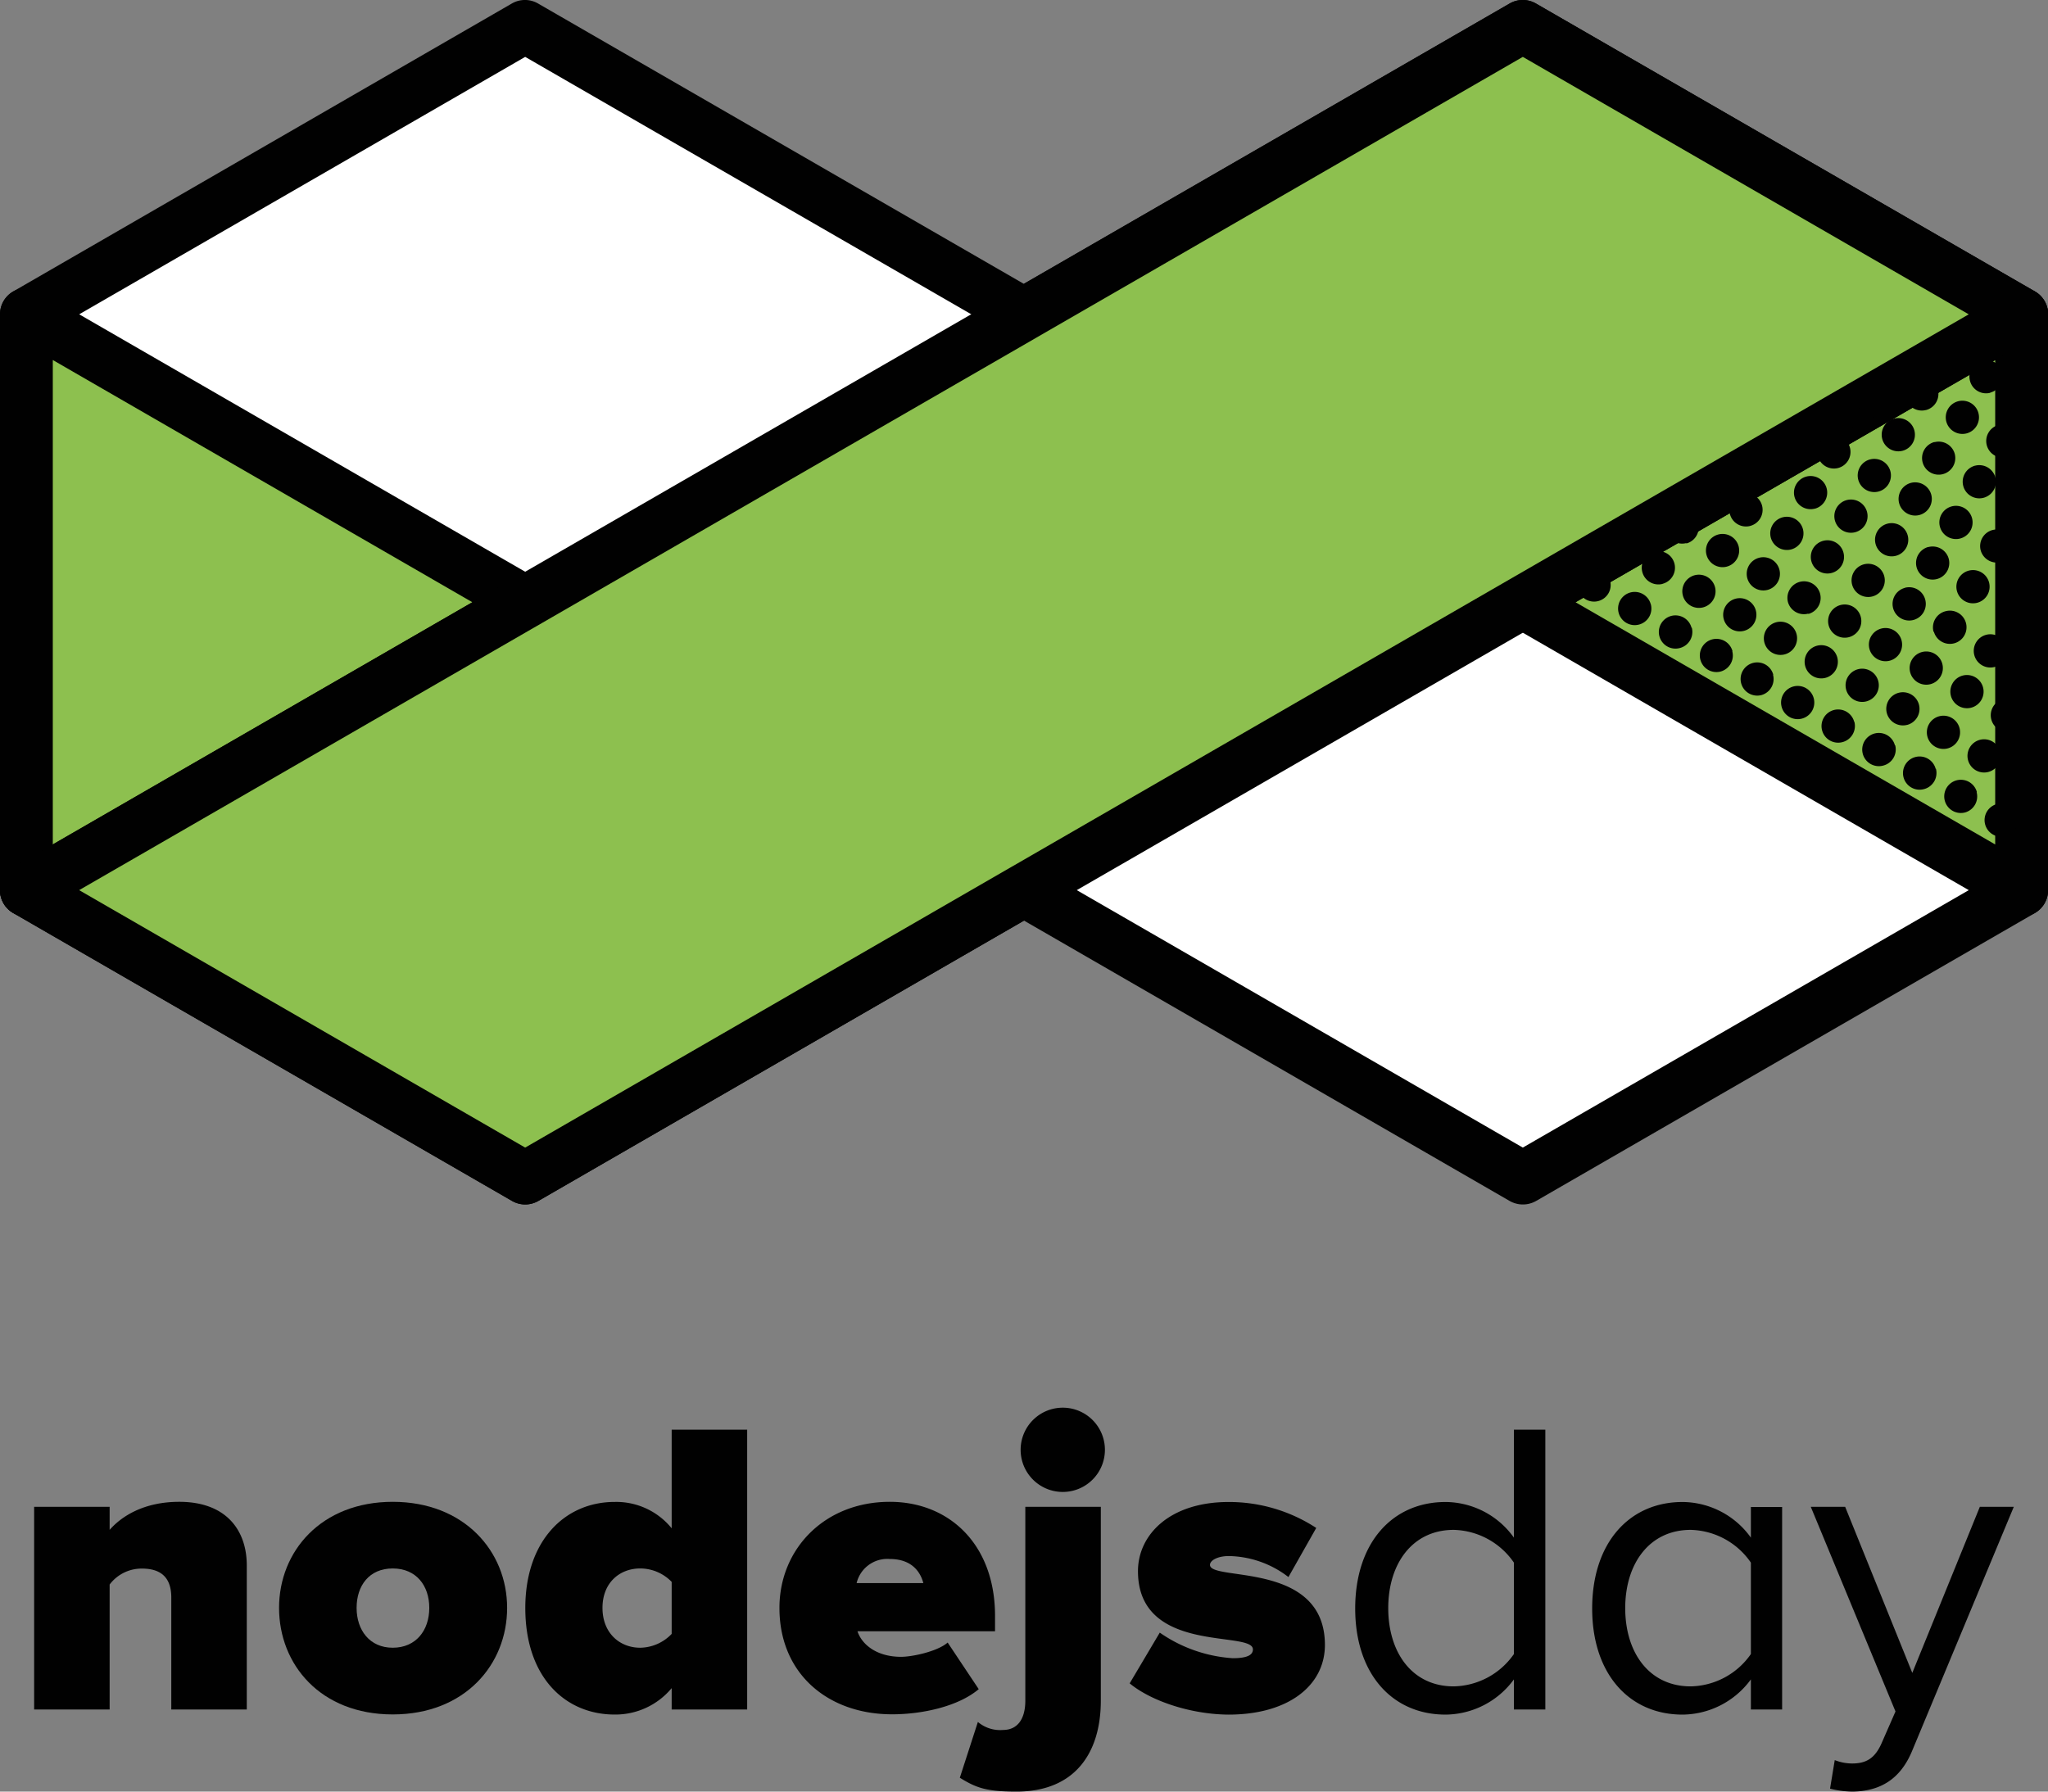 <svg id="Layer_1" data-name="Layer 1" xmlns="http://www.w3.org/2000/svg" viewBox="0 0 340.16 297.64"><rect x="0" y="0" width="340.16" height="297.64" fill="#808080" stroke="none"/><defs><style>.cls-1{fill:#010101;}.cls-2{fill:#fff;}.cls-3{fill:#8dc04f;}</style></defs><title>nodejsday-big1</title><path class="cls-1" d="M28.45,284v-18.6c0-3.48-1.88-4.81-4.88-4.81a6.66,6.66,0,0,0-5.36,2.65V284H5.67V250.33H18.21v3.83c1.95-2.23,5.64-4.66,11.57-4.66,7.8,0,11.21,4.73,11.21,10.58V284Z"/><path class="cls-1" d="M46.35,267.12c0-9.4,7-17.62,18.88-17.62s19,8.22,19,17.62-7,17.7-19,17.7S46.35,276.53,46.35,267.12Zm24.95,0c0-3.69-2.16-6.55-6.07-6.55s-6,2.86-6,6.55,2.16,6.62,6,6.62S71.3,270.88,71.3,267.12Z"/><path class="cls-1" d="M111.56,284v-3.55a12.14,12.14,0,0,1-9.47,4.39c-8.16,0-14.84-6.13-14.84-17.7,0-11.15,6.55-17.62,14.84-17.62a11.84,11.84,0,0,1,9.47,4.38V237.51H124.1V284Zm0-12.54V262.8a7.28,7.28,0,0,0-5.22-2.23c-3.42,0-6.27,2.37-6.27,6.55s2.85,6.62,6.27,6.62A7.36,7.36,0,0,0,111.56,271.44Z"/><path class="cls-1" d="M129.46,267.12c0-9.75,7.46-17.62,18.33-17.62,9.89,0,17.48,7.1,17.48,18.95V271H142.42c.7,2.16,3.14,4.25,7.25,4.25,1.88,0,6.06-.9,7.73-2.37l5.16,7.74c-3.35,2.85-9.34,4.18-14.36,4.18C137.68,284.82,129.46,278.2,129.46,267.12ZM147.79,259a5.24,5.24,0,0,0-5.51,4h11.08C153,261.62,151.83,259,147.79,259Z"/><path class="cls-1" d="M159.42,295.34l3-9.27a5.71,5.71,0,0,0,4.18,1.33c2.3,0,3.7-1.68,3.7-4.88V250.33h12.54v32.19c0,8.64-4.25,15.12-14,15.12C163.74,297.64,162.13,297,159.42,295.34Zm10.1-54.48a7,7,0,1,1,7,7A7,7,0,0,1,169.52,240.86Z"/><path class="cls-1" d="M187.63,279.66l5-8.43a23.93,23.93,0,0,0,12.12,4.25c2.58,0,3.35-.62,3.35-1.46,0-3.21-19.09.9-19.09-13,0-6.06,5.29-11.49,15.05-11.49a26.48,26.48,0,0,1,14.56,4.31L214,262a16.61,16.61,0,0,0-9.9-3.49c-1.81,0-3.13.7-3.13,1.47,0,2.78,19.09-.7,19.09,13.3,0,6.69-6,11.57-16,11.57C197.94,284.82,191.26,282.66,187.63,279.66Z"/><path class="cls-1" d="M251.45,284v-5a14.18,14.18,0,0,1-11.36,5.85c-8.78,0-15-6.69-15-17.63s6.2-17.69,15-17.69a14.06,14.06,0,0,1,11.36,5.92V237.51h5.22V284Zm0-9.19V259.6a12.49,12.49,0,0,0-10-5.44c-6.83,0-10.87,5.58-10.87,13s4,13,10.87,13A12.45,12.45,0,0,0,251.45,274.79Z"/><path class="cls-1" d="M290.81,284v-5a14.18,14.18,0,0,1-11.36,5.85c-8.78,0-15-6.69-15-17.63s6.2-17.69,15-17.69a14.06,14.06,0,0,1,11.36,5.92v-5.09H296V284Zm0-9.19V259.6a12.49,12.49,0,0,0-10-5.44c-6.83,0-10.87,5.58-10.87,13s4,13,10.87,13A12.45,12.45,0,0,0,290.81,274.79Z"/><path class="cls-1" d="M304.74,292.41a8,8,0,0,0,2.86.56c2.29,0,3.83-.77,5-3.55l2.23-5.09-14.07-34h5.71l11.15,27.59,11.22-27.59h5.64l-16.86,40.48c-2,4.88-5.44,6.76-9.9,6.83a15.83,15.83,0,0,1-3.76-.49Z"/><polygon class="cls-2" points="252.93 4.38 183.69 44.35 170.08 52.22 170.08 52.22 87.23 4.38 4.38 52.22 4.38 147.88 87.23 195.71 156.46 155.74 170.08 147.88 252.93 195.71 335.77 147.88 335.77 147.88 335.77 52.22 252.93 4.38"/><path class="cls-1" d="M252.93,200.1a4.43,4.43,0,0,1-2.2-.59l-80.65-46.57L89.42,199.51a4.39,4.39,0,0,1-4.38,0L2.19,151.68A4.4,4.4,0,0,1,0,147.88V52.22a4.39,4.39,0,0,1,2.19-3.8L85,.59a4.34,4.34,0,0,1,4.38,0l80.66,46.56L250.73.59a4.36,4.36,0,0,1,4.39,0L338,48.42a4.39,4.39,0,0,1,2.19,3.8v95.66a4.4,4.4,0,0,1-2.19,3.8l-82.85,47.83A4.42,4.42,0,0,1,252.93,200.1Zm-82.85-56.6a4.38,4.38,0,0,1,2.19.58l80.66,46.57,78.46-45.3V54.75L252.93,9.45,172.27,56a4.34,4.34,0,0,1-4.38,0L87.23,9.45,8.77,54.75v90.6l78.46,45.3,80.66-46.57A4.35,4.35,0,0,1,170.08,143.5Z"/><polygon class="cls-3" points="335.77 52.22 335.77 52.22 335.77 147.88 252.93 100.05 335.77 52.22"/><path class="cls-1" d="M335.77,152.26a4.41,4.41,0,0,1-2.19-.58l-82.85-47.84a4.38,4.38,0,0,1,0-7.59l82.85-47.83a4.39,4.39,0,0,1,6.58,3.8v95.66a4.36,4.36,0,0,1-4.39,4.38Zm-74.08-52.21,69.7,40.24V59.81Z"/><polygon class="cls-3" points="87.23 100.05 4.38 147.88 4.38 52.22 87.23 100.05"/><path class="cls-1" d="M4.38,152.26A4.36,4.36,0,0,1,0,147.88V52.22a4.39,4.39,0,0,1,6.58-3.8L89.42,96.25a4.37,4.37,0,0,1,0,7.59L6.58,151.68A4.42,4.42,0,0,1,4.38,152.26ZM8.77,59.81v80.48l69.69-40.24Z"/><polygon class="cls-3" points="252.93 4.38 183.69 44.35 170.08 52.22 170.08 52.22 87.23 100.05 4.38 147.88 87.23 195.71 156.46 155.74 170.08 147.88 252.93 100.05 335.77 52.22 252.93 4.38"/><path class="cls-1" d="M87.23,200.1a4.39,4.39,0,0,1-2.19-.59L2.19,151.68a4.39,4.39,0,0,1,0-7.6L250.73.59a4.36,4.36,0,0,1,4.39,0L338,48.42A4.38,4.38,0,0,1,338,56L89.42,199.51A4.39,4.39,0,0,1,87.23,200.1ZM13.15,147.88l74.08,42.77L327,52.22,252.93,9.45Z"/><path class="cls-1" d="M310,116.52a2.76,2.76,0,1,0-3.38-2A2.76,2.76,0,0,0,310,116.52Zm6.77,3.91a2.76,2.76,0,1,0-3.39-2A2.77,2.77,0,0,0,316.74,120.43ZM305.3,77.75a2.76,2.76,0,1,0-3.38-2A2.77,2.77,0,0,0,305.3,77.75Zm15.34,35.91a2.76,2.76,0,1,0-3.38-2A2.76,2.76,0,0,0,320.64,113.66ZM306.73,83.08a2.76,2.76,0,1,0,3.38,2A2.76,2.76,0,0,0,306.73,83.08Zm-3.91,6.77a2.76,2.76,0,1,0,3.38,2A2.75,2.75,0,0,0,302.82,89.85Zm20.68,34.48a2.76,2.76,0,1,0-3.38-2A2.76,2.76,0,0,0,323.5,124.33Zm-16.39-18.48a2.76,2.76,0,1,0-3.38-1.95A2.76,2.76,0,0,0,307.11,105.85Zm-3.9,6.76a2.76,2.76,0,1,0-3.39-2A2.76,2.76,0,0,0,303.21,112.61Zm10.67-2.85a2.76,2.76,0,1,0-3.39-2A2.77,2.77,0,0,0,313.88,109.76ZM316,74.89a2.76,2.76,0,1,0-3.38-2A2.77,2.77,0,0,0,316,74.89Zm7.81-13.53a2.77,2.77,0,0,0,2-3.35l-4.6,2.65A2.75,2.75,0,0,0,323.78,61.36Zm-3.9,6.76a2.76,2.76,0,1,0-3.39-2A2.76,2.76,0,0,0,319.88,68.12ZM309.21,71a2.76,2.76,0,0,0,2-3.38,2.87,2.87,0,0,0-.45-.91L306,69.42A2.76,2.76,0,0,0,309.21,71Zm23.15,22.39a2.76,2.76,0,1,0-3.39-2A2.77,2.77,0,0,0,332.36,93.37ZM327,94.8a2.76,2.76,0,1,0,3.38,2A2.76,2.76,0,0,0,327,94.8Zm4.29,16a2.76,2.76,0,1,0-3.38-2A2.76,2.76,0,0,0,331.31,110.8Zm-3.24-33.44a2.76,2.76,0,1,0,3.38,2A2.77,2.77,0,0,0,328.07,77.36Zm5.33-1.43A2.76,2.76,0,1,0,330,74,2.77,2.77,0,0,0,333.4,75.93Zm-22.77.39a2.76,2.76,0,1,0,3.38,2A2.76,2.76,0,0,0,310.63,76.32ZM289.68,104.8a2.76,2.76,0,1,0-3.39-2A2.76,2.76,0,0,0,289.68,104.8Zm6.76,3.91a2.76,2.76,0,1,0-3.38-1.95A2.76,2.76,0,0,0,296.44,108.71Zm1.05-17.43a2.76,2.76,0,1,0-3.38-2A2.77,2.77,0,0,0,297.49,91.28Zm-16,4.28a2.76,2.76,0,1,0,3.37,2A2.77,2.77,0,0,0,281.49,95.56ZM293.58,98a2.76,2.76,0,1,0-3.38-2A2.76,2.76,0,0,0,293.58,98Zm37-32.78a2.76,2.76,0,1,0-3.39-2A2.76,2.76,0,0,0,330.55,65.26ZM286.82,94.13a2.76,2.76,0,1,0-3.38-1.95A2.76,2.76,0,0,0,286.82,94.13ZM326,112.23a2.76,2.76,0,1,0,3.38,2A2.77,2.77,0,0,0,326,112.23ZM309.59,93.75a2.76,2.76,0,1,0,3.38,2A2.77,2.77,0,0,0,309.59,93.75Zm17.29,32.54a2.76,2.76,0,1,0,2-3.39A2.76,2.76,0,0,0,326.88,126.29Zm-1.29-36.83a2.76,2.76,0,1,0-3.38-1.95A2.76,2.76,0,0,0,325.59,89.46Zm-8.19-9.24a2.76,2.76,0,1,0,3.38,2A2.77,2.77,0,0,0,317.4,80.22Zm-1,17.44a2.76,2.76,0,1,0,3.38,2A2.76,2.76,0,0,0,316.35,97.66ZM313.49,87a2.76,2.76,0,1,0,3.38,2A2.76,2.76,0,0,0,313.49,87Zm-13.14,15a2.76,2.76,0,1,0-3.39-2A2.76,2.76,0,0,0,300.35,101.94ZM326.64,72a2.76,2.76,0,1,0-3.38-2A2.77,2.77,0,0,0,326.64,72Zm-5.34,1.43a2.76,2.76,0,1,0,3.38,2A2.76,2.76,0,0,0,321.3,73.46Zm-1,17.43a2.76,2.76,0,1,0,3.38,2A2.77,2.77,0,0,0,320.26,90.89Zm.9,14.06a2.76,2.76,0,1,0,2-3.39A2.77,2.77,0,0,0,321.16,105Zm7.15,26.67a2.76,2.76,0,1,0-1.95,3.38A2.76,2.76,0,0,0,328.31,131.62ZM321,136.43a2.77,2.77,0,0,0-1.91,1.83l4.67,2.69a2.71,2.71,0,0,0,.62-2.56A2.76,2.76,0,0,0,321,136.43Zm-6.76-3.9a2.74,2.74,0,0,0-1.91,1.82l4.66,2.7a2.75,2.75,0,0,0-2.75-4.52Zm20.81,3a2.76,2.76,0,1,0-1.95,3.38A2.76,2.76,0,0,0,335.07,135.53Zm-7.28,4.81a2.73,2.73,0,0,0-1.91,1.83l4.66,2.69a2.75,2.75,0,0,0-2.75-4.52ZM301.25,116a2.76,2.76,0,1,0-1.95,3.38A2.76,2.76,0,0,0,301.25,116Zm-.52,8.71a2.79,2.79,0,0,0-1.91,1.83l4.66,2.7a2.76,2.76,0,0,0-2.75-4.53Zm14-.9a2.76,2.76,0,1,0-1.95,3.38A2.76,2.76,0,0,0,314.78,123.81Zm-6.76-3.9a2.76,2.76,0,1,0-1.95,3.38A2.77,2.77,0,0,0,308,119.91Zm-.52,8.71a2.74,2.74,0,0,0-1.92,1.83l4.67,2.69a2.75,2.75,0,0,0-2.75-4.52Zm14.05-.9a2.76,2.76,0,1,0-1.95,3.38A2.77,2.77,0,0,0,321.55,127.72Zm13.28-46.45a2.76,2.76,0,0,0,.94,5.41V81.19A2.77,2.77,0,0,0,334.83,81.27Zm-.28,63a2.77,2.77,0,0,0-1.91,1.83l3.13,1.81V144.2A2.81,2.81,0,0,0,334.55,144.24Zm1.19-48.92,0,.09V93.79A2.74,2.74,0,0,0,335.74,95.32Zm-1.53-42.2-3.07,1.77a2.76,2.76,0,0,0,3.31,3.61,2.69,2.69,0,0,0,1.32-.81V54A2.75,2.75,0,0,0,334.21,53.12Zm-.28,14.1a2.72,2.72,0,0,0,1.84,1.91V63.88A2.75,2.75,0,0,0,333.93,67.22Zm-.14,31.48a2.76,2.76,0,1,0,1.43,5.34,3.32,3.32,0,0,0,.55-.22V98.93A2.75,2.75,0,0,0,333.79,98.7ZM300,72.88l-1.75,1a1.81,1.81,0,0,0,.31,0A2.78,2.78,0,0,0,300,72.88Zm32.76,43.26a2.76,2.76,0,1,0,1.43,5.33,2.69,2.69,0,0,0,1.6-1.18v-3A2.75,2.75,0,0,0,332.74,116.14Zm1.95-3.38a2.76,2.76,0,0,0,1.08,1.53v-4.5A2.76,2.76,0,0,0,334.69,112.76Zm-1,17.43a2.74,2.74,0,0,0,2.12,2v-5.39l-.17,0A2.76,2.76,0,0,0,333.65,130.19Zm-73.51-28.91a2.77,2.77,0,0,0-1.91,1.83l4.67,2.69a2.71,2.71,0,0,0,.62-2.56A2.76,2.76,0,0,0,260.14,101.28Zm19.92-11a2.76,2.76,0,0,0-.74-5.42L277,86.18a2.72,2.72,0,0,0-.28,2.1A2.77,2.77,0,0,0,280.06,90.23Zm-10.67,2.86a2.77,2.77,0,0,0,1.95-3.38c0-.09-.06-.16-.09-.24l-4.7,2.71A2.77,2.77,0,0,0,269.39,93.09ZM256.13,98.2l-3.2,1.85,3.2,1.85a2.76,2.76,0,0,0,.63-2.57A2.67,2.67,0,0,0,256.13,98.2Zm20-1.21A2.76,2.76,0,1,0,272.77,95,2.76,2.76,0,0,0,276.15,97Zm18.48-16.38a2.77,2.77,0,0,0,1.95-3.39,2.71,2.71,0,0,0-1.26-1.65L291.16,78a2.23,2.23,0,0,0,.09.68A2.76,2.76,0,0,0,294.63,80.61Zm-.66,40.2a2.74,2.74,0,0,0-1.92,1.83l4.67,2.69a2.75,2.75,0,0,0-2.75-4.52Zm-3.25-33.44a2.76,2.76,0,1,0-3.38-2A2.76,2.76,0,0,0,290.72,87.37ZM284,83.46a2.75,2.75,0,0,0,2-2.5l-4,2.3A2.72,2.72,0,0,0,284,83.46Zm17.43,1.05a2.76,2.76,0,1,0-3.38-2A2.76,2.76,0,0,0,301.39,84.51Zm-13.67,23.68a2.76,2.76,0,1,0-2,3.38A2.76,2.76,0,0,0,287.72,108.19Zm-.52,8.71a2.79,2.79,0,0,0-1.91,1.83l4.66,2.7a2.76,2.76,0,0,0-2.75-4.53Zm7.29-4.81a2.76,2.76,0,1,0-1.95,3.38A2.77,2.77,0,0,0,294.49,112.09ZM267.43,96.47a2.76,2.76,0,1,0-1.95,3.38A2.76,2.76,0,0,0,267.43,96.47Zm13,16.53a2.73,2.73,0,0,0-1.91,1.83l4.66,2.69a2.75,2.75,0,0,0-2.75-4.52Zm-6.25-12.62a2.76,2.76,0,1,0-1.95,3.38A2.75,2.75,0,0,0,274.19,100.38Zm-7.28,4.81A2.73,2.73,0,0,0,265,107l4.66,2.69a2.75,2.75,0,0,0-2.75-4.52Zm6.76,3.9a2.77,2.77,0,0,0-1.91,1.83l4.67,2.7a2.77,2.77,0,0,0-2.76-4.53Zm7.29-4.81a2.76,2.76,0,1,0-1.95,3.38A2.76,2.76,0,0,0,281,104.28Z"/></svg>